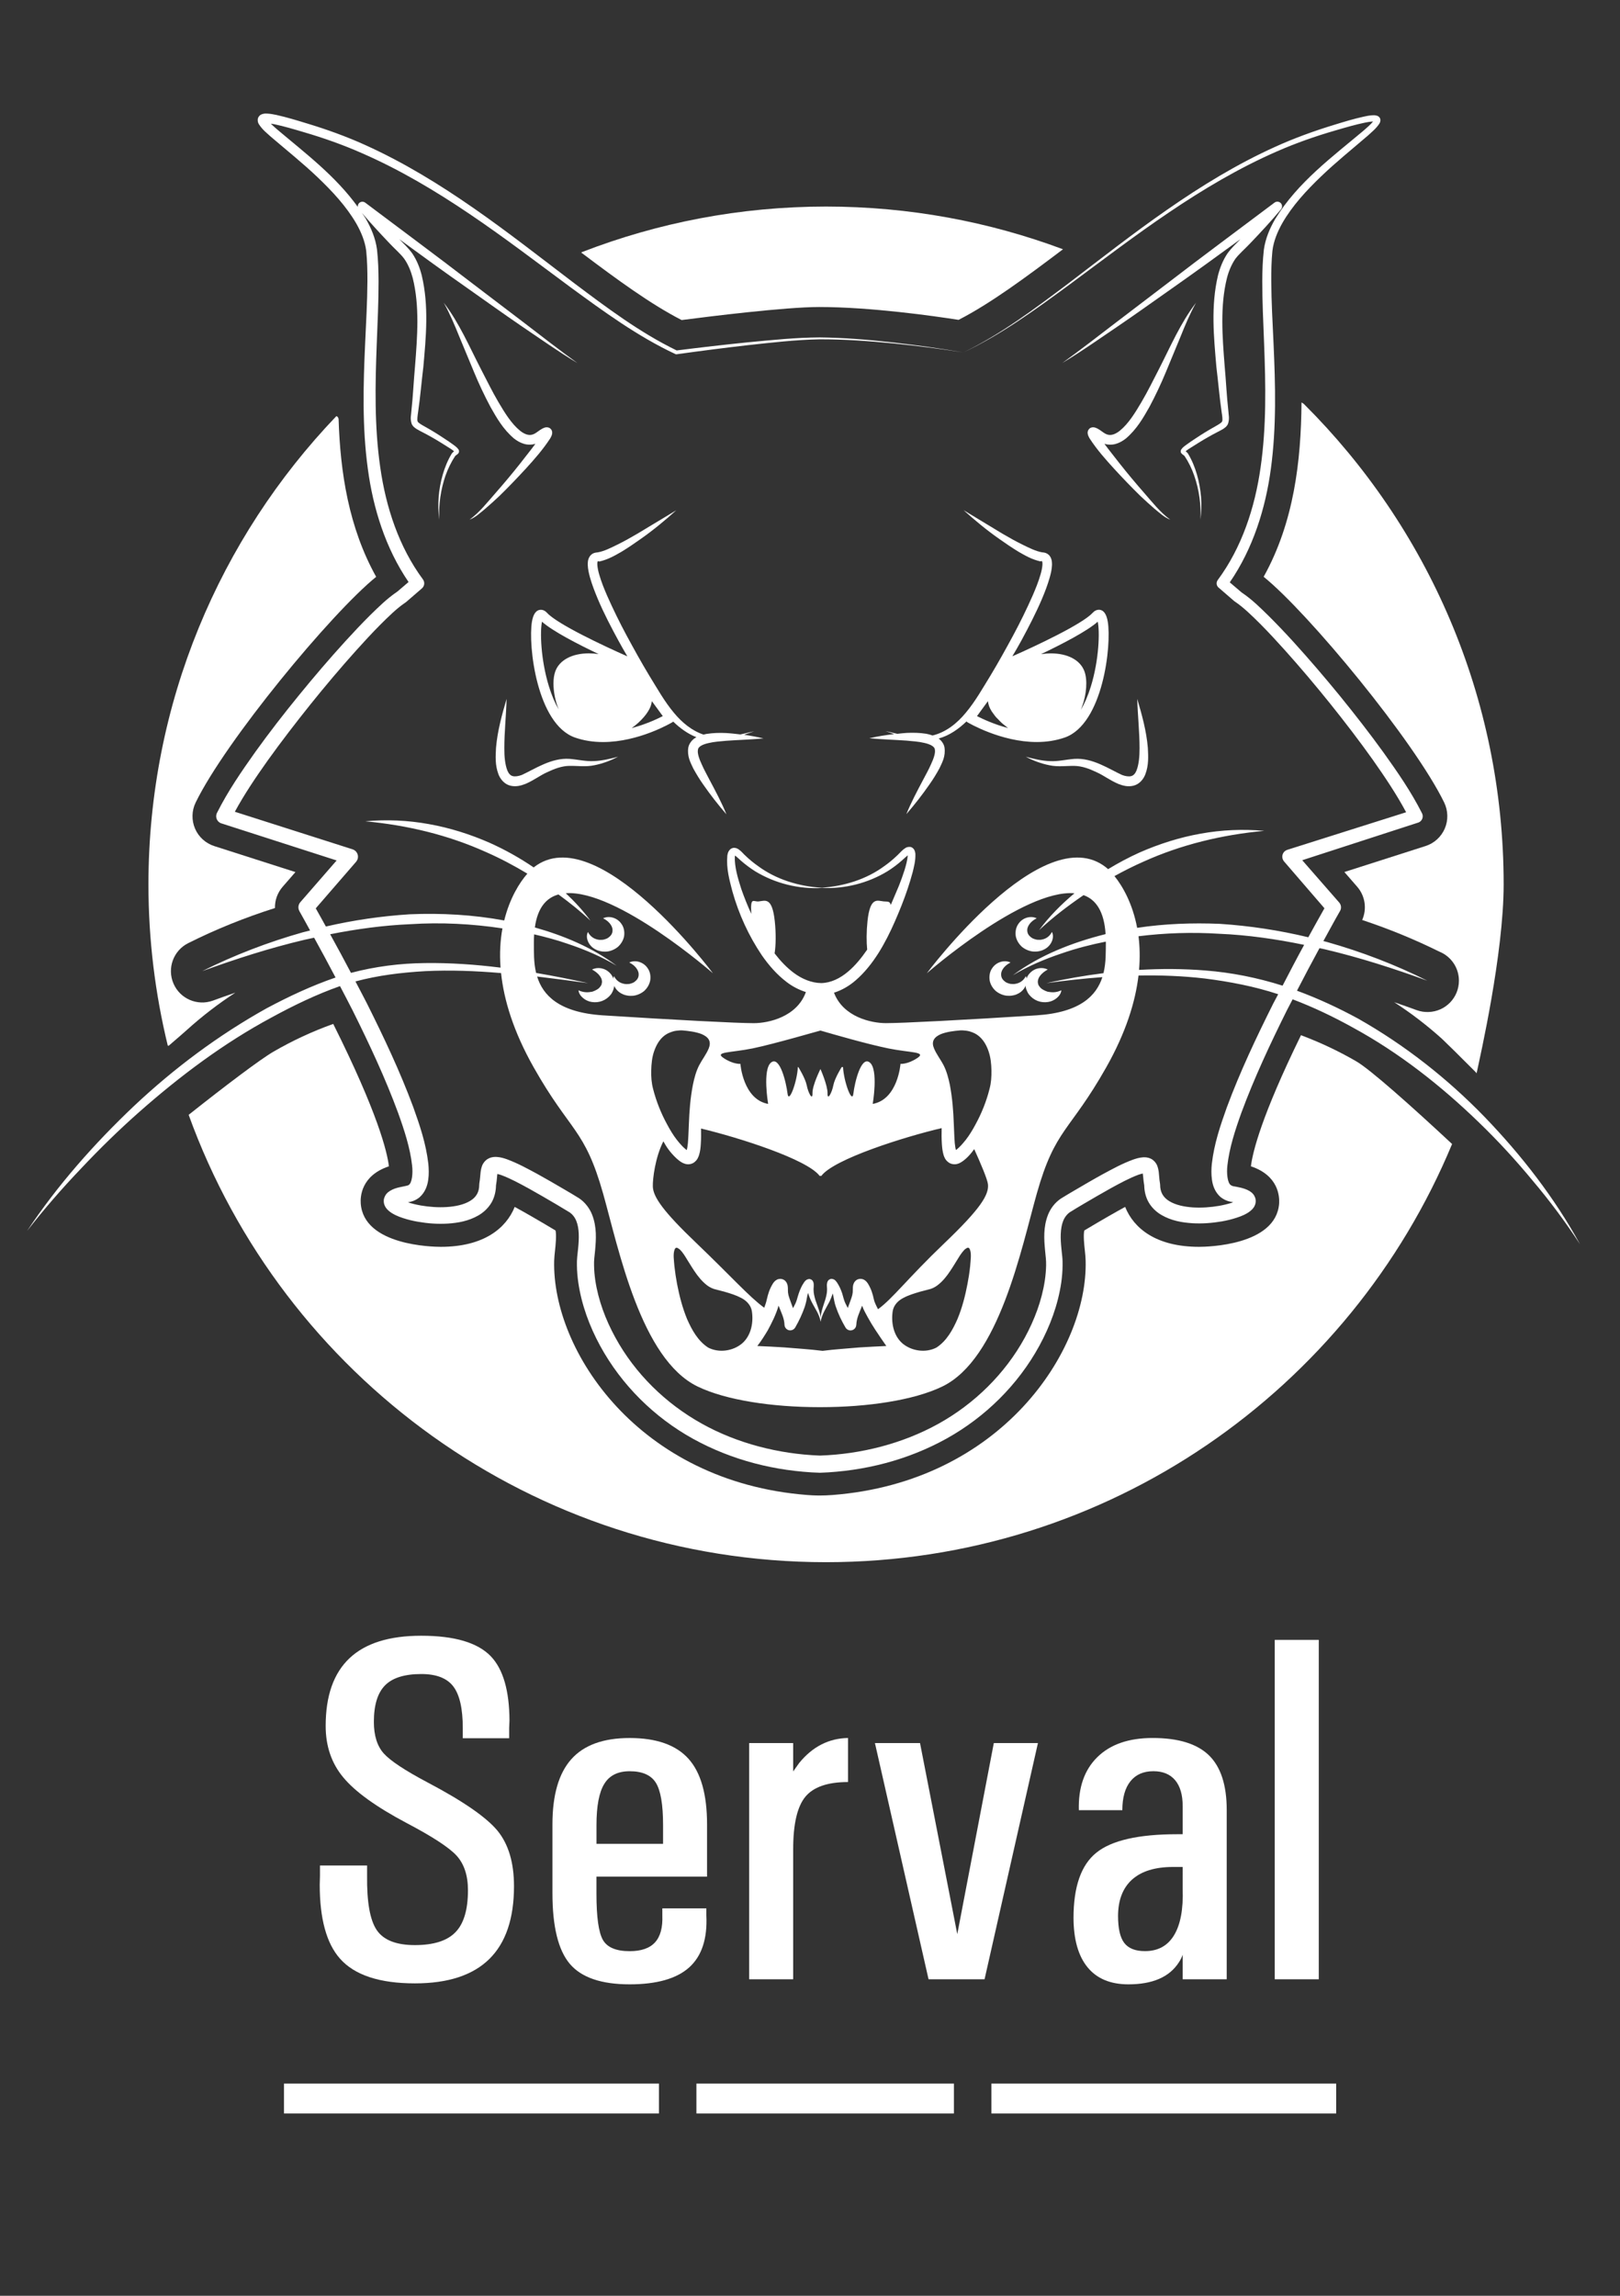 <?xml version="1.0" encoding="utf-8"?>
<!-- Generator: Adobe Illustrator 15.1.0, SVG Export Plug-In . SVG Version: 6.00 Build 0)  -->
<!DOCTYPE svg PUBLIC "-//W3C//DTD SVG 1.1//EN" "http://www.w3.org/Graphics/SVG/1.1/DTD/svg11.dtd">
<svg version="1.1" id="Calque_1" xmlns="http://www.w3.org/2000/svg" xmlns:xlink="http://www.w3.org/1999/xlink" x="0px" y="0px"
	 width="60px" height="85px" viewBox="0 0 60 85" enable-background="new 0 0 60 85" xml:space="preserve">
<rect x="0" y="0" width="60" height="85" fill="#333333" stroke="none"/>
<path fill="#FFFFFF" d="M10.518,78.25h13.888v-1.106H10.518V78.25z"/>
<rect x="25.793" y="77.144" fill="#FFFFFF" width="9.538" height="1.106"/>
<rect x="36.718" y="77.144" fill="#FFFFFF" width="12.77" height="1.106"/>
<g>
	<path fill="#FFFFFF" d="M53.782,42.348"/>
	<path fill="#FFFFFF" d="M46.802,21.355c1.666,1.346,5.576,6.079,6.686,8.357c0.146,0.302,0.156,0.654,0.023,0.964
		c-0.133,0.309-0.393,0.546-0.713,0.648l-3.006,0.962l0.475,0.546c0.297,0.342,0.365,0.823,0.184,1.23
		c0.99,0.329,1.945,0.72,2.854,1.17c0.428,0.171,0.729,0.589,0.729,1.077c0,0.631-0.502,1.144-1.129,1.16
		c-0.146,0.005-0.293-0.017-0.436-0.069c-0.287-0.104-0.562-0.203-0.832-0.294c0.627,0.406,1.223,0.863,1.773,1.359
		c0.15,0.14,0.633,0.617,1.252,1.237c0.012,0.011,0.021,0.069,0.035-0.001c0.113-0.54,0.994-4.382,0.994-6.958
		c0-6.951-2.83-13.238-7.395-17.782c-0.014-0.015-0.092-0.067-0.092-0.055C48.188,17.055,47.927,19.334,46.802,21.355z"/>
	<path fill="#FFFFFF" d="M25.246,11.85c0.999-0.13,3.835-0.483,5.093-0.483c1.914,0,4.26,0.334,5.164,0.476
		c1.189-0.611,2.494-1.578,3.867-2.614c-2.732-1.02-5.689-1.581-8.777-1.581c-3.185,0-6.229,0.599-9.032,1.683
		c-0.054,0.02-0.013,0.037,0.002,0.047C22.868,10.361,24.109,11.268,25.246,11.85z"/>
	<path fill="#FFFFFF" d="M48.185,38.328c-1.469,2.999-1.791,4.331-1.855,4.854c1.031,0.344,1.062,1.125,1.045,1.381
		c-0.119,1.555-2.674,1.6-2.965,1.6c-1.594,0-2.422-0.688-2.738-1.478c-0.352,0.192-0.84,0.47-1.512,0.872
		c-0.043,0.164-0.002,0.551,0.018,0.724c0.016,0.154,0.029,0.29,0.031,0.396c0.086,3.323-3.123,8.187-9.371,8.674
		c-0.178,0.014-0.336,0.019-0.475,0.019c-0.213,0-0.373-0.012-0.467-0.019c-6.247-0.487-9.456-5.351-9.371-8.674
		c0.003-0.107,0.016-0.241,0.033-0.396c0.019-0.173,0.059-0.56,0.016-0.724c-0.672-0.402-1.159-0.68-1.511-0.872
		c-0.318,0.789-1.145,1.478-2.738,1.478c-0.291,0-2.847-0.045-2.964-1.6c-0.02-0.256,0.014-1.037,1.043-1.381
		c-0.066-0.547-0.416-1.978-2.062-5.272c-0.774,0.277-1.517,0.622-2.215,1.028c-0.484,0.28-1.787,1.264-3.14,2.338
		c3.492,9.658,12.742,16.563,23.606,16.563c10.455,0,19.414-6.394,23.188-15.483c-1.504-1.401-3.031-2.762-3.551-3.062
		C49.583,38.918,48.897,38.595,48.185,38.328z"/>
	<path fill="#FFFFFF" d="M6.932,38.124c0.566-0.511,1.163-0.967,1.784-1.371c-0.268,0.091-0.544,0.189-0.83,0.294
		c-0.577,0.209-1.219-0.067-1.461-0.632c-0.243-0.564-0.004-1.221,0.546-1.496c1.018-0.51,2.096-0.946,3.213-1.3
		c-0.007-0.282,0.09-0.562,0.283-0.785l0.475-0.546l-3.006-0.962c-0.32-0.103-0.581-0.339-0.713-0.648
		c-0.132-0.31-0.124-0.662,0.023-0.964c1.109-2.279,5.021-7.012,6.686-8.357c-1.019-1.829-1.329-3.87-1.391-5.833
		c-0.002-0.065-0.067-0.135-0.091-0.109c-4.307,4.503-6.952,10.607-6.952,17.332c0,2.053,0.25,4.048,0.714,5.958
		c0.005,0.018,0.031,0.017,0.041,0.009C6.584,38.429,6.842,38.207,6.932,38.124z"/>
</g>
<path fill="#FFFFFF" d="M44.298,11.208c-0.229,0.41-0.408,0.84-0.582,1.275l-0.537,1.297c-0.18,0.435-0.381,0.86-0.605,1.281
	c-0.234,0.414-0.475,0.834-0.875,1.175c-0.105,0.081-0.225,0.156-0.369,0.198c-0.143,0.043-0.312,0.04-0.457-0.013
	c-0.146-0.051-0.26-0.154-0.336-0.204l-0.061-0.038l-0.02-0.009c0-0.004-0.01,0.004,0.047,0c0.021-0.004,0.033-0.008,0.057-0.021
	c0.027-0.014,0.051-0.046,0.059-0.067c0.018-0.032,0.014-0.071,0.014-0.068c-0.002-0.023,0-0.01,0-0.007
	c0.006,0.013,0.016,0.036,0.029,0.057c0.217,0.371,0.531,0.739,0.812,1.104c0.289,0.365,0.588,0.723,0.896,1.074
	c0.307,0.349,0.596,0.726,0.973,0.999c-0.223-0.086-0.398-0.254-0.58-0.402c-0.178-0.153-0.352-0.312-0.523-0.473
	c-0.336-0.328-0.662-0.668-0.98-1.014c-0.32-0.352-0.625-0.693-0.902-1.117c-0.018-0.03-0.033-0.058-0.051-0.101
	c-0.008-0.024-0.018-0.038-0.023-0.091c-0.004-0.013-0.002-0.065,0.018-0.111c0.014-0.027,0.043-0.064,0.074-0.083
	c0.029-0.018,0.049-0.021,0.076-0.027c0.086-0.007,0.105,0.011,0.133,0.018c0.025,0.01,0.041,0.018,0.061,0.027
	c0.033,0.018,0.061,0.037,0.09,0.054c0.117,0.081,0.182,0.136,0.26,0.162c0.15,0.057,0.316-0.006,0.477-0.134
	c0.322-0.261,0.57-0.666,0.801-1.058c0.234-0.396,0.438-0.815,0.652-1.229C43.349,12.835,43.722,11.958,44.298,11.208z"/>
<path fill="#FFFFFF" d="M37.427,35.637c-0.209,0.103-0.322,0.257-0.344,0.386c-0.018,0.129,0.025,0.228,0.115,0.3
	c0.043,0.042,0.1,0.07,0.164,0.088c0.016,0.004,0.031,0.011,0.047,0.014l0.014,0.001l0.004,0.001
	c-0.02,0.001-0.004,0.001-0.006,0.001l0.01,0l0.039,0.003c0.027,0,0.062,0.005,0.1,0.001c0.145-0.018,0.314-0.081,0.424-0.291
	c0.111,0.221-0.043,0.536-0.295,0.651c-0.061,0.034-0.129,0.055-0.209,0.067l-0.037,0.006l-0.012,0.001l-0.021,0.001l-0.025,0.002
	c-0.037,0.001-0.072,0-0.109-0.003c-0.143-0.017-0.285-0.077-0.402-0.172c-0.113-0.1-0.203-0.24-0.23-0.396
	c-0.023-0.156,0.002-0.319,0.088-0.443C36.903,35.603,37.218,35.532,37.427,35.637z"/>
<path fill="#FFFFFF" d="M38.396,34c-0.211,0.103-0.32,0.257-0.346,0.386c-0.018,0.129,0.025,0.227,0.117,0.3
	c0.041,0.041,0.1,0.069,0.162,0.087c0.018,0.004,0.031,0.01,0.049,0.014l0.014,0.002l0.002,0.001c-0.004,0,0.012,0-0.008,0h0.004
	l0.008,0.001l0.041,0.003c0.027,0,0.061,0.005,0.1,0.001c0.145-0.018,0.312-0.08,0.422-0.29c0.113,0.22-0.043,0.536-0.295,0.65
	c-0.061,0.033-0.131,0.056-0.207,0.067l-0.039,0.006l-0.01,0.001l-0.023,0.001l-0.025,0.001c-0.037,0.003-0.072,0-0.107-0.002
	c-0.145-0.017-0.285-0.077-0.404-0.172c-0.111-0.101-0.201-0.24-0.23-0.396c-0.023-0.157,0.004-0.32,0.09-0.444
	C37.872,33.965,38.187,33.895,38.396,34z"/>
<path fill="#FFFFFF" d="M38.804,35.898c-0.189,0.102-0.307,0.232-0.348,0.35c-0.018,0.056-0.023,0.122-0.014,0.142
	c0.012,0.068,0.01,0.049,0.02,0.078c0.01,0.02,0.021,0.041,0.039,0.059c0.051,0.083,0.178,0.151,0.297,0.19
	c0.16,0.03,0.307,0.04,0.512-0.051c-0.025,0.222-0.27,0.4-0.49,0.432c-0.266,0.042-0.531-0.051-0.711-0.279
	c-0.043-0.057-0.074-0.125-0.1-0.194c-0.021-0.062-0.035-0.177-0.029-0.206c0.014-0.172,0.07-0.296,0.17-0.396
	C38.335,35.829,38.612,35.795,38.804,35.898z"/>
<path fill="#FFFFFF" d="M16.435,11.208c0.576,0.75,0.948,1.627,1.375,2.454c0.216,0.414,0.418,0.833,0.652,1.229
	c0.231,0.392,0.479,0.797,0.801,1.058c0.161,0.128,0.328,0.191,0.477,0.134c0.078-0.025,0.143-0.081,0.261-0.162
	c0.027-0.017,0.056-0.036,0.089-0.054c0.02-0.009,0.034-0.017,0.06-0.027c0.027-0.007,0.046-0.025,0.132-0.018
	c0.027,0.006,0.046,0.009,0.077,0.027c0.031,0.02,0.062,0.056,0.074,0.083c0.021,0.046,0.021,0.099,0.018,0.112
	c-0.006,0.052-0.015,0.066-0.024,0.09c-0.017,0.042-0.034,0.07-0.05,0.1c-0.278,0.424-0.582,0.765-0.901,1.117
	c-0.319,0.346-0.645,0.686-0.981,1.014c-0.172,0.161-0.346,0.32-0.525,0.473c-0.181,0.148-0.356,0.316-0.579,0.402
	c0.376-0.273,0.665-0.65,0.973-0.999c0.308-0.351,0.607-0.708,0.897-1.074c0.279-0.365,0.595-0.733,0.812-1.104
	c0.012-0.021,0.023-0.043,0.027-0.057c0.002-0.003,0.004-0.017,0,0.007c0-0.002-0.003,0.037,0.015,0.068
	c0.008,0.021,0.033,0.053,0.06,0.067c0.025,0.013,0.035,0.017,0.056,0.021c0.057,0.004,0.047-0.004,0.047,0l-0.019,0.009
	l-0.061,0.038c-0.076,0.05-0.191,0.152-0.335,0.204c-0.145,0.053-0.313,0.057-0.457,0.013c-0.144-0.042-0.264-0.117-0.369-0.198
	c-0.402-0.341-0.642-0.761-0.875-1.175c-0.224-0.421-0.425-0.847-0.604-1.281l-0.539-1.297
	C16.843,12.048,16.664,11.618,16.435,11.208z"/>
<path fill="#FFFFFF" d="M23.306,35.637c0.209-0.105,0.524-0.034,0.688,0.22c0.086,0.125,0.112,0.287,0.088,0.443
	c-0.029,0.157-0.118,0.296-0.23,0.396c-0.118,0.095-0.26,0.155-0.404,0.172c-0.036,0.003-0.072,0.004-0.108,0.003l-0.026-0.002
	l-0.021-0.001l-0.011-0.001l-0.039-0.006c-0.078-0.012-0.148-0.034-0.208-0.067c-0.253-0.116-0.407-0.432-0.293-0.651
	c0.108,0.21,0.278,0.273,0.421,0.291c0.038,0.004,0.073-0.001,0.1-0.001l0.039-0.003l0.009,0c-0.002,0,0.015,0-0.004-0.001
	l0.003-0.001l0.012-0.001c0.018-0.003,0.034-0.01,0.049-0.014c0.063-0.018,0.121-0.046,0.163-0.088c0.09-0.072,0.135-0.17,0.117-0.3
	C23.626,35.894,23.516,35.739,23.306,35.637z"/>
<path fill="#FFFFFF" d="M22.337,34c0.209-0.105,0.525-0.034,0.688,0.219c0.086,0.124,0.113,0.287,0.09,0.444
	c-0.03,0.157-0.119,0.295-0.231,0.396c-0.118,0.095-0.26,0.155-0.403,0.172c-0.036,0.002-0.072,0.005-0.107,0.002l-0.026-0.001
	l-0.022-0.001l-0.01-0.001l-0.039-0.006c-0.078-0.012-0.147-0.033-0.208-0.067c-0.253-0.115-0.408-0.43-0.294-0.65
	c0.108,0.209,0.278,0.272,0.421,0.29c0.039,0.004,0.073-0.001,0.1-0.001l0.039-0.003l0.011-0.001h0.002c-0.02,0-0.005,0-0.008,0
	l0.003-0.001l0.012-0.002c0.018-0.003,0.034-0.009,0.049-0.014c0.064-0.018,0.121-0.047,0.163-0.088
	c0.09-0.072,0.134-0.169,0.116-0.299C22.659,34.256,22.546,34.103,22.337,34z"/>
<path fill="#FFFFFF" d="M21.929,35.898c0.192-0.103,0.469-0.069,0.657,0.125c0.098,0.099,0.154,0.223,0.166,0.396
	c0.008,0.029-0.007,0.144-0.029,0.206c-0.023,0.069-0.055,0.137-0.097,0.194c-0.181,0.229-0.448,0.321-0.711,0.279
	c-0.221-0.031-0.465-0.209-0.49-0.432c0.203,0.09,0.35,0.081,0.512,0.051c0.119-0.039,0.246-0.107,0.296-0.19
	c0.017-0.018,0.027-0.039,0.039-0.059c0.009-0.028,0.009-0.01,0.019-0.077c0.011-0.021,0.005-0.087-0.012-0.143
	C22.235,36.13,22.12,36,21.929,35.898z"/>
<path fill="#FFFFFF" d="M37.747,36.31"/>
<path fill="#FFFFFF" d="M41.546,30.279"/>
<g>
	<path fill="#FFFFFF" d="M42.513,27.69c-0.053-0.629-0.219-1.223-0.393-1.814c0.018,0.618,0.086,1.229,0.086,1.826
		c0,0.293-0.023,0.599-0.115,0.831c-0.049,0.116-0.115,0.183-0.199,0.203c-0.084,0.023-0.211,0.004-0.336-0.043
		c-0.486-0.223-1.09-0.642-1.766-0.596c-0.33,0.027-0.607,0.1-0.906,0.083c-0.297-0.009-0.596-0.085-0.891-0.161
		c0.271,0.142,0.562,0.253,0.873,0.314c0.312,0.069,0.646,0.018,0.928,0.024c0.283,0.005,0.551,0.106,0.814,0.231
		c0.273,0.121,0.494,0.302,0.818,0.439c0.16,0.06,0.346,0.116,0.561,0.061c0.223-0.056,0.371-0.253,0.432-0.418
		C42.55,28.327,42.528,28.003,42.513,27.69z"/>
	<path fill="#FFFFFF" d="M21.094,28.096c-0.676-0.045-1.279,0.373-1.767,0.596c-0.125,0.047-0.251,0.066-0.336,0.043
		c-0.082-0.02-0.148-0.086-0.198-0.203c-0.092-0.232-0.116-0.538-0.114-0.831c-0.001-0.597,0.067-1.208,0.084-1.826
		c-0.173,0.591-0.339,1.185-0.392,1.814c-0.016,0.313-0.039,0.637,0.091,0.98c0.061,0.165,0.211,0.362,0.432,0.418
		c0.215,0.055,0.403-0.001,0.561-0.061c0.325-0.137,0.546-0.319,0.818-0.439c0.266-0.125,0.533-0.227,0.816-0.231
		c0.28-0.006,0.615,0.045,0.927-0.024c0.311-0.061,0.602-0.173,0.876-0.314c-0.298,0.076-0.596,0.151-0.894,0.161
		C21.7,28.196,21.423,28.124,21.094,28.096z"/>
	<path fill="#FFFFFF" d="M35.815,26.732c0.051,0.03,1.252,0.741,2.584,0.741l0,0c0.369,0,0.717-0.056,1.035-0.166
		c1.416-0.494,1.742-3.415,1.594-4.293c-0.049-0.29-0.16-0.438-0.332-0.438c-0.082,0-0.16,0.038-0.229,0.115
		c-0.383,0.416-2.1,1.224-2.973,1.608c0.115-0.194,0.229-0.388,0.336-0.585c0.268-0.498,0.531-1.001,0.756-1.527
		c0.111-0.263,0.215-0.53,0.295-0.814c0.039-0.143,0.076-0.288,0.082-0.458c-0.002-0.085,0.004-0.179-0.062-0.298
		c-0.035-0.06-0.094-0.116-0.174-0.144c-0.016-0.006-0.051-0.015-0.053-0.014l-0.041-0.006l-0.039-0.004
		c-0.225-0.037-0.486-0.167-0.729-0.287c-0.248-0.122-0.492-0.258-0.734-0.4l-1.443-0.873c0.42,0.378,0.855,0.739,1.32,1.064
		c0.232,0.164,0.467,0.324,0.711,0.473c0.252,0.144,0.494,0.288,0.82,0.361c0.113-0.09,0.074,0.242-0.002,0.486
		c-0.074,0.257-0.178,0.515-0.287,0.768c-0.223,0.507-0.469,1.008-0.734,1.5c-0.266,0.492-0.537,0.981-0.826,1.461
		c-0.293,0.475-0.568,0.968-0.92,1.386c-0.324,0.395-0.738,0.725-1.232,0.843c-0.08-0.028-0.16-0.051-0.236-0.064
		c-0.246-0.037-0.484-0.043-0.721-0.031c-0.117,0.005-0.232,0.022-0.348,0.033c-0.145-0.032-0.291-0.066-0.434-0.1
		c0.105,0.037,0.211,0.075,0.318,0.111c-0.309,0.035-0.617,0.082-0.92,0.154c0.465,0.043,0.928,0.055,1.379,0.087
		c0.227,0.021,0.451,0.036,0.656,0.085c0.209,0.045,0.383,0.131,0.391,0.241c0.031,0.129-0.049,0.352-0.139,0.544
		c-0.088,0.203-0.201,0.4-0.307,0.604c-0.215,0.405-0.432,0.815-0.609,1.248c0.307-0.353,0.59-0.716,0.855-1.098
		c0.135-0.191,0.258-0.389,0.373-0.602c0.1-0.217,0.232-0.44,0.184-0.775c-0.025-0.134-0.117-0.25-0.215-0.325
		c0.393-0.108,0.74-0.352,1.031-0.633C35.806,26.721,35.81,26.728,35.815,26.732z M36.185,26.514
		c0.145-0.195,0.279-0.38,0.404-0.554c0.008,0.064,0.023,0.127,0.045,0.189c0.023,0.062,0.057,0.128,0.1,0.196
		c0.016,0.022,0.035,0.046,0.051,0.069c0.033,0.046,0.064,0.092,0.104,0.138c0.027,0.03,0.061,0.06,0.088,0.089
		c0.039,0.04,0.074,0.08,0.117,0.119c0.039,0.036,0.084,0.069,0.127,0.104c0.039,0.03,0.074,0.063,0.115,0.092
		C36.829,26.822,36.411,26.628,36.185,26.514z M40.657,23.018c0.078,0.353,0.053,1.402-0.256,2.401
		c-0.104,0.336-0.229,0.625-0.369,0.861c0.014-0.035,0.027-0.07,0.041-0.105c0.174-0.479,0.209-0.997,0.092-1.317
		c-0.152-0.418-0.617-0.667-1.246-0.667c-0.104,0-0.213,0.009-0.32,0.024c-0.014,0.001-0.025,0.001-0.039,0.003
		C39.325,23.853,40.259,23.372,40.657,23.018z"/>
	<path fill="#FFFFFF" d="M26.242,27.512c0.205-0.05,0.432-0.065,0.656-0.085c0.452-0.033,0.914-0.044,1.379-0.087
		c-0.237-0.057-0.477-0.101-0.717-0.135c0.125-0.042,0.25-0.086,0.373-0.13c-0.17,0.039-0.342,0.081-0.513,0.117
		c-0.175-0.021-0.35-0.042-0.527-0.051c-0.235-0.012-0.472-0.006-0.719,0.031c-0.038,0.006-0.077,0.017-0.115,0.027
		c-0.434-0.143-0.8-0.448-1.097-0.806c-0.351-0.417-0.625-0.911-0.919-1.386c-0.289-0.479-0.56-0.969-0.826-1.461
		c-0.265-0.492-0.511-0.994-0.735-1.5c-0.109-0.253-0.213-0.511-0.287-0.768c-0.075-0.244-0.115-0.578-0.003-0.486
		c0.328-0.075,0.57-0.217,0.822-0.361c0.246-0.149,0.48-0.309,0.711-0.473c0.464-0.325,0.901-0.686,1.32-1.064L23.6,19.764
		c-0.241,0.142-0.485,0.278-0.733,0.4c-0.242,0.12-0.503,0.25-0.73,0.287l-0.038,0.004l-0.041,0.006
		c-0.001-0.001-0.037,0.008-0.055,0.014c-0.079,0.027-0.137,0.083-0.172,0.144c-0.066,0.119-0.061,0.213-0.062,0.298
		c0.007,0.169,0.043,0.315,0.081,0.458c0.081,0.285,0.186,0.551,0.296,0.814c0.223,0.526,0.487,1.029,0.757,1.527
		c0.106,0.198,0.22,0.392,0.333,0.585c-0.873-0.385-2.591-1.192-2.973-1.609c-0.07-0.077-0.146-0.115-0.229-0.115
		c-0.17,0-0.283,0.147-0.332,0.438c-0.148,0.878,0.18,3.799,1.596,4.293c0.316,0.11,0.665,0.166,1.034,0.166
		c1.333,0,2.533-0.71,2.583-0.741c0.007-0.004,0.011-0.011,0.018-0.017c0.248,0.24,0.537,0.453,0.861,0.579c0,0-0.002,0-0.002,0.001
		c-0.128,0.064-0.266,0.208-0.299,0.379c-0.049,0.335,0.083,0.559,0.183,0.775c0.116,0.212,0.238,0.411,0.373,0.602
		c0.266,0.381,0.548,0.745,0.856,1.098c-0.177-0.433-0.395-0.843-0.611-1.248c-0.104-0.204-0.217-0.401-0.305-0.604
		c-0.09-0.192-0.17-0.415-0.138-0.544C25.858,27.643,26.032,27.557,26.242,27.512z M20.332,25.417
		c-0.309-0.998-0.335-2.047-0.258-2.399c0.39,0.35,1.328,0.833,2.098,1.199c-0.121-0.018-0.241-0.027-0.359-0.027
		c-0.627,0-1.094,0.249-1.246,0.666c-0.045,0.124-0.068,0.274-0.068,0.45c0,0.308,0.066,0.647,0.194,0.962
		C20.556,26.034,20.434,25.749,20.332,25.417z M23.396,26.957c0.35-0.25,0.611-0.561,0.702-0.808
		c0.022-0.061,0.038-0.125,0.045-0.189c0.125,0.174,0.261,0.359,0.405,0.554C24.322,26.629,23.902,26.823,23.396,26.957z"/>
</g>
<g>
	<path fill="#FFFFFF" d="M43.421,10.668c0.848-0.595,1.686-1.203,2.523-1.814c-0.158,0.161-0.322,0.311-0.48,0.526
		c-0.172,0.255-0.281,0.537-0.354,0.819c-0.268,1.138-0.154,2.273-0.059,3.383c0.068,0.555,0.113,1.105,0.193,1.664
		c0.02,0.13,0.047,0.291,0.021,0.352c-0.012,0.053-0.154,0.13-0.268,0.196c-0.246,0.135-0.488,0.286-0.719,0.44
		c-0.117,0.078-0.234,0.153-0.348,0.239c-0.059,0.047-0.113,0.076-0.178,0.165c-0.018,0.018-0.035,0.094-0.004,0.137
		c0.027,0.035,0.045,0.044,0.059,0.056c0.029,0.021,0.051,0.037,0.066,0.054c0.141,0.209,0.27,0.469,0.357,0.724
		c0.18,0.519,0.26,1.078,0.23,1.632c0.076-0.552,0.029-1.123-0.127-1.666c-0.08-0.274-0.18-0.528-0.338-0.789
		c-0.025-0.033-0.057-0.057-0.082-0.077c0.029-0.025,0.074-0.061,0.119-0.089l0.35-0.22c0.236-0.147,0.473-0.283,0.719-0.409
		c0.062-0.033,0.125-0.064,0.191-0.103c0.061-0.04,0.146-0.092,0.191-0.198c0.066-0.208,0.016-0.333,0.012-0.476
		c-0.062-0.545-0.086-1.108-0.137-1.661c-0.086-1.097-0.174-2.226,0.086-3.264c0.066-0.256,0.17-0.5,0.309-0.704
		C45.894,9.397,46.124,9.202,46.312,9c0.387-0.405,0.766-0.812,1.131-1.249c0.051-0.061,0.055-0.15,0.006-0.216
		c-0.059-0.076-0.168-0.091-0.244-0.034c-1.312,0.987-2.633,1.962-3.934,2.963l-1.959,1.492c-0.652,0.499-1.301,1.004-1.967,1.483
		c0.707-0.422,1.375-0.899,2.057-1.358C42.081,11.62,42.747,11.14,43.421,10.668z"/>
	<path fill="#FFFFFF" d="M54.978,41.346c-1.377-1.42-2.953-2.657-4.682-3.635c-0.729-0.395-1.479-0.744-2.26-1.031
		c0.273-0.528,0.549-1.053,0.834-1.575c0.064,0.015,0.131,0.027,0.197,0.042c1.283,0.302,2.547,0.708,3.797,1.163
		c-1.189-0.595-2.441-1.074-3.729-1.437c-0.039-0.011-0.082-0.02-0.121-0.03c0.205-0.372,0.404-0.744,0.615-1.111l0.002-0.002
		c0.057-0.099,0.047-0.227-0.033-0.317l-1.367-1.564l4.289-1.391l0.006-0.001c0.012-0.003,0.021-0.009,0.033-0.014
		c0.121-0.062,0.17-0.21,0.109-0.331c-0.41-0.811-0.914-1.534-1.428-2.253c-0.516-0.714-1.057-1.408-1.611-2.09
		c-0.557-0.681-1.129-1.349-1.721-2.001c-0.297-0.325-0.6-0.646-0.914-0.958c-0.314-0.306-0.613-0.609-1.008-0.875l-0.439-0.374
		c0.861-1.251,1.324-2.732,1.523-4.208c0.209-1.547,0.168-3.104,0.098-4.64c-0.035-0.769-0.08-1.536-0.084-2.298
		c-0.002-0.38,0.006-0.763,0.043-1.131c0.043-0.354,0.184-0.699,0.365-1.021c0.371-0.646,0.893-1.21,1.441-1.735
		c0.551-0.529,1.146-1.006,1.734-1.512c0.145-0.136,0.291-0.243,0.426-0.446c0.014-0.032,0.037-0.063,0.033-0.134
		c-0.002-0.082-0.084-0.144-0.121-0.15c-0.084-0.026-0.135-0.019-0.189-0.017c-0.107,0.007-0.205,0.027-0.301,0.048
		c-0.385,0.084-0.754,0.198-1.121,0.311c-0.736,0.225-1.469,0.491-2.172,0.811c-1.408,0.636-2.729,1.446-3.992,2.324
		c-1.266,0.878-2.477,1.83-3.699,2.76c-1.229,0.922-2.463,1.854-3.85,2.525c1.396-0.654,2.646-1.571,3.885-2.478
		c1.236-0.914,2.459-1.849,3.732-2.707c1.271-0.859,2.596-1.646,4-2.259c0.701-0.307,1.42-0.56,2.158-0.773
		c0.367-0.108,0.736-0.216,1.104-0.292c0.092-0.018,0.184-0.035,0.27-0.04c0.008-0.001,0.016,0,0.023,0
		c-0.086,0.108-0.223,0.227-0.346,0.333c-1.164,0.979-2.443,1.916-3.279,3.279c-0.199,0.343-0.361,0.721-0.418,1.133
		c-0.045,0.396-0.057,0.783-0.059,1.171c0,0.776,0.039,1.545,0.068,2.312c0.059,1.532,0.088,3.067-0.129,4.571
		c-0.211,1.498-0.695,2.97-1.588,4.177c-0.064,0.086-0.053,0.208,0.029,0.279l0.002,0.001l0.582,0.503l0.018,0.013l0.01,0.006
		c0.322,0.217,0.643,0.535,0.945,0.835c0.305,0.308,0.6,0.627,0.891,0.951c0.582,0.648,1.145,1.315,1.691,1.994
		c0.545,0.68,1.076,1.372,1.58,2.081c0.441,0.628,0.875,1.271,1.229,1.935l-4.4,1.391c-0.033,0.01-0.068,0.029-0.096,0.053
		c-0.111,0.098-0.121,0.266-0.025,0.377l1.496,1.734c-0.203,0.356-0.4,0.715-0.598,1.074c-1.074-0.258-2.172-0.425-3.277-0.497
		c-1.02-0.042-2.051-0.005-3.062,0.148c-0.168-0.889-0.529-1.532-0.84-1.916c0.35-0.193,0.707-0.373,1.072-0.534
		c1.402-0.633,2.914-0.997,4.475-1.141c-0.781-0.071-1.578-0.037-2.357,0.104c-0.779,0.138-1.541,0.381-2.268,0.701
		c-0.398,0.18-0.785,0.386-1.158,0.613c-0.029-0.026-0.059-0.05-0.082-0.07c-2.336-1.832-6.633,3.926-6.633,3.926
		s3.566-3.121,5.469-2.963c-0.486,0.407-0.936,0.859-1.311,1.367c0.516-0.483,1.076-0.906,1.648-1.298
		c0.457,0.163,0.764,0.602,0.816,1.443c-1.225,0.308-2.426,0.77-3.434,1.523c0.572-0.34,1.182-0.601,1.809-0.809
		c0.533-0.186,1.08-0.325,1.633-0.436c0,0.021,0.002,0.039,0.002,0.061c-0.006,0.298,0.012,0.703-0.088,1.107
		c-0.709,0.091-1.414,0.211-2.111,0.37c0.688-0.096,1.379-0.172,2.07-0.223c-0.217,0.673-0.807,1.31-2.436,1.414
		c-2.725,0.173-4.955,0.289-5.58,0.289c-0.557,0-1.584-0.232-1.924-1.127c0.299-0.094,0.57-0.257,0.793-0.449
		c0.348-0.299,0.623-0.654,0.859-1.026c0.232-0.371,0.43-0.767,0.602-1.161c0.172-0.393,0.334-0.793,0.471-1.203
		c0.068-0.204,0.133-0.412,0.189-0.623c0.051-0.217,0.109-0.418,0.1-0.682c-0.004-0.036-0.01-0.074-0.029-0.121
		c-0.016-0.045-0.076-0.121-0.162-0.133c-0.152-0.006-0.191,0.056-0.248,0.09c-0.104,0.086-0.16,0.159-0.238,0.23
		c-0.15,0.144-0.309,0.276-0.479,0.395c-0.662,0.486-1.482,0.741-2.32,0.797c-0.846-0.051-1.677-0.307-2.345-0.798
		c-0.17-0.119-0.332-0.252-0.48-0.395c-0.08-0.07-0.129-0.149-0.255-0.235c-0.033-0.019-0.068-0.041-0.13-0.047
		c-0.055-0.013-0.14,0.016-0.18,0.061c-0.082,0.089-0.085,0.161-0.099,0.225c-0.042,0.489,0.079,0.899,0.188,1.325
		c0.236,0.839,0.601,1.64,1.095,2.372c0.253,0.361,0.548,0.705,0.913,0.982c0.209,0.161,0.453,0.289,0.714,0.373
		c-0.33,0.913-1.371,1.151-1.931,1.151c-0.625,0-2.856-0.116-5.581-0.289c-1.647-0.105-2.231-0.755-2.442-1.437
		c0.63,0.074,1.26,0.159,1.889,0.246c-0.638-0.142-1.281-0.27-1.927-0.38c-0.096-0.402-0.079-0.802-0.083-1.097
		c-0.002-0.118,0.004-0.225,0.01-0.331c0.42,0.098,0.837,0.208,1.245,0.351c0.626,0.208,1.237,0.468,1.808,0.809
		c-0.896-0.671-1.945-1.11-3.026-1.415c0.099-0.727,0.421-1.097,0.874-1.222c0.41,0.3,0.81,0.617,1.184,0.969
		c-0.271-0.367-0.581-0.702-0.913-1.015c1.906-0.138,5.451,2.965,5.451,2.965s-4.295-5.758-6.632-3.926
		c-0.003,0.001-0.005,0.005-0.008,0.006c-0.508-0.347-1.048-0.649-1.611-0.903c-0.727-0.321-1.488-0.562-2.269-0.701
		c-0.779-0.142-1.576-0.175-2.357-0.104c1.561,0.144,3.071,0.508,4.476,1.141c0.525,0.231,1.034,0.5,1.527,0.797
		c-0.293,0.333-0.655,0.915-0.857,1.734c-1.153-0.214-2.331-0.278-3.502-0.229c-1.045,0.066-2.084,0.218-3.103,0.453
		c-0.125-0.224-0.247-0.45-0.375-0.673l1.493-1.723c0.024-0.029,0.045-0.064,0.058-0.102c0.047-0.151-0.037-0.312-0.186-0.36
		l-4.362-1.391c0.352-0.649,0.778-1.279,1.215-1.895c0.506-0.706,1.038-1.396,1.582-2.076c0.546-0.679,1.108-1.346,1.689-1.993
		c0.29-0.323,0.585-0.642,0.889-0.949c0.301-0.3,0.622-0.619,0.938-0.83l0.012-0.008l0.02-0.015l0.582-0.503l0.002-0.002
		c0.098-0.084,0.114-0.229,0.037-0.333c-0.888-1.2-1.371-2.665-1.582-4.158c-0.216-1.5-0.188-3.032-0.128-4.564
		c0.029-0.767,0.068-1.537,0.067-2.314c-0.002-0.389-0.013-0.778-0.057-1.174c-0.057-0.426-0.221-0.804-0.421-1.152
		c-0.044-0.073-0.094-0.14-0.141-0.209c0.331,0.389,0.672,0.757,1.02,1.123c0.188,0.202,0.418,0.397,0.554,0.584
		c0.142,0.205,0.242,0.448,0.31,0.704c0.26,1.039,0.172,2.167,0.086,3.264c-0.051,0.553-0.075,1.116-0.135,1.661
		c-0.005,0.143-0.056,0.268,0.01,0.476c0.045,0.106,0.131,0.158,0.193,0.198c0.064,0.039,0.126,0.07,0.189,0.103
		c0.248,0.126,0.484,0.261,0.72,0.408l0.35,0.22c0.044,0.028,0.09,0.063,0.118,0.089c-0.025,0.021-0.055,0.044-0.081,0.077
		c-0.158,0.261-0.258,0.514-0.339,0.789c-0.156,0.542-0.202,1.114-0.126,1.666c-0.029-0.555,0.051-1.114,0.229-1.632
		c0.09-0.255,0.218-0.515,0.357-0.724c0.016-0.018,0.037-0.033,0.066-0.054c0.015-0.012,0.034-0.021,0.059-0.056
		c0.033-0.043,0.016-0.12-0.002-0.137c-0.065-0.088-0.119-0.117-0.178-0.165c-0.114-0.086-0.231-0.161-0.348-0.239
		c-0.231-0.154-0.474-0.305-0.718-0.44c-0.116-0.065-0.258-0.143-0.269-0.196c-0.024-0.061,0.001-0.221,0.02-0.352
		c0.081-0.559,0.125-1.109,0.193-1.664c0.098-1.109,0.21-2.245-0.059-3.383c-0.071-0.282-0.18-0.564-0.353-0.82
		c-0.158-0.214-0.321-0.364-0.479-0.524c0.836,0.611,1.674,1.219,2.523,1.813c0.671,0.472,1.338,0.952,2.017,1.415
		c0.681,0.458,1.351,0.936,2.057,1.358c-0.667-0.479-1.313-0.985-1.965-1.484l-1.96-1.491c-1.301-1.001-2.622-1.976-3.933-2.963
		c-0.064-0.047-0.154-0.048-0.217,0.005c-0.046,0.039-0.064,0.096-0.059,0.152c-0.827-1.15-1.957-1.998-2.992-2.873
		c-0.075-0.065-0.158-0.138-0.229-0.208c0.042,0.007,0.082,0.011,0.126,0.019c0.362,0.076,0.732,0.186,1.098,0.295
		c0.735,0.215,1.45,0.468,2.148,0.776c1.398,0.609,2.718,1.394,3.988,2.252c1.271,0.857,2.492,1.791,3.729,2.706
		c1.24,0.906,2.492,1.825,3.898,2.483c0.012,0.006,0.026,0.009,0.039,0.006c0.882-0.123,1.766-0.237,2.65-0.338
		c0.884-0.096,1.771-0.2,2.657-0.216c0.891-0.002,1.779,0.061,2.666,0.146c0.887,0.088,1.77,0.201,2.65,0.339
		c-0.879-0.151-1.76-0.274-2.646-0.373c-0.887-0.098-1.775-0.172-2.67-0.182c-0.894,0.004-1.781,0.097-2.667,0.181
		c-0.88,0.089-1.758,0.191-2.635,0.301c-1.371-0.666-2.599-1.592-3.82-2.509c-1.223-0.929-2.434-1.881-3.702-2.761
		c-1.266-0.88-2.59-1.693-4.005-2.332c-0.705-0.32-1.442-0.585-2.18-0.807c-0.37-0.113-0.738-0.226-1.126-0.312
		c-0.099-0.02-0.197-0.039-0.31-0.047C9.862,4.205,9.809,4.194,9.705,4.227C9.68,4.236,9.646,4.25,9.61,4.287
		C9.573,4.321,9.546,4.384,9.545,4.429C9.542,4.525,9.57,4.561,9.587,4.597c0.147,0.225,0.291,0.322,0.439,0.461
		c0.591,0.506,1.186,0.98,1.737,1.505c0.548,0.522,1.069,1.083,1.437,1.72c0.181,0.317,0.32,0.663,0.363,1.001
		c0.038,0.369,0.046,0.75,0.045,1.129c-0.004,0.761-0.049,1.527-0.084,2.296c-0.07,1.537-0.113,3.095,0.099,4.646
		c0.196,1.468,0.655,2.943,1.509,4.194l-0.413,0.352c-0.399,0.271-0.696,0.572-1.011,0.877c-0.314,0.313-0.617,0.635-0.914,0.96
		c-0.594,0.652-1.166,1.321-1.722,2.003c-0.557,0.682-1.097,1.377-1.612,2.094c-0.512,0.721-1.014,1.447-1.424,2.262
		c-0.006,0.012-0.011,0.026-0.016,0.039c-0.047,0.146,0.033,0.302,0.179,0.35l0.004,0l4.265,1.372l-1.345,1.545
		c-0.079,0.09-0.095,0.224-0.032,0.334l0,0.001c0.134,0.235,0.262,0.475,0.394,0.712c-0.089,0.023-0.18,0.043-0.269,0.068
		C9.93,34.882,8.68,35.36,7.49,35.956c1.25-0.455,2.512-0.86,3.798-1.163c0.115-0.026,0.23-0.049,0.346-0.075
		c0.27,0.488,0.534,0.979,0.794,1.474c-0.888,0.305-1.725,0.698-2.547,1.136c-1.788,0.995-3.435,2.226-4.918,3.621
		c-1.478,1.4-2.834,2.934-3.958,4.623c0.623-0.8,1.286-1.564,1.985-2.295c0.692-0.736,1.415-1.443,2.171-2.11
		c1.511-1.333,3.133-2.549,4.905-3.5c0.812-0.443,1.66-0.852,2.527-1.157c0.155,0.301,0.316,0.599,0.467,0.9
		c0.618,1.243,1.209,2.501,1.684,3.791c0.231,0.642,0.447,1.304,0.518,1.943c0.039,0.308-0.007,0.649-0.115,0.721
		c-0.017,0.032-0.157,0.049-0.371,0.097c-0.101,0.026-0.201,0.051-0.333,0.13c-0.062,0.044-0.162,0.1-0.216,0.275
		c-0.026,0.085-0.013,0.185,0.014,0.25c0.026,0.066,0.059,0.111,0.089,0.146c0.121,0.129,0.217,0.172,0.312,0.223
		c0.096,0.047,0.188,0.081,0.281,0.111c0.183,0.061,0.365,0.104,0.549,0.136c0.367,0.064,0.737,0.093,1.114,0.069
		c0.375-0.024,0.767-0.09,1.142-0.307c0.185-0.109,0.36-0.27,0.479-0.475c0.113-0.199,0.16-0.423,0.164-0.631
		c0.018-0.104,0.029-0.205,0.037-0.293c0.002-0.047,0.007-0.093,0.013-0.13c0.043,0.009,0.094,0.022,0.148,0.042
		c0.33,0.122,0.68,0.312,1.02,0.498c0.341,0.189,0.681,0.389,1.021,0.588l0.489,0.294c0.111,0.079,0.193,0.184,0.247,0.32
		c0.112,0.276,0.104,0.646,0.065,1.021c-0.018,0.185-0.052,0.402-0.043,0.628c0.002,0.214,0.021,0.425,0.051,0.632
		c0.123,0.832,0.416,1.617,0.809,2.34c0.789,1.447,2.004,2.647,3.439,3.441c1.443,0.796,3.052,1.203,4.701,1.258
		c1.648-0.059,3.256-0.469,4.695-1.268c1.432-0.798,2.646-1.992,3.434-3.438c0.393-0.722,0.686-1.504,0.809-2.335
		c0.029-0.209,0.047-0.412,0.049-0.634c0.002-0.096,0-0.219-0.012-0.326l-0.031-0.297c-0.039-0.375-0.047-0.748,0.066-1.028
		c0.053-0.136,0.146-0.251,0.246-0.32c0.146-0.095,0.332-0.201,0.496-0.3c0.34-0.2,0.68-0.398,1.021-0.588
		c0.34-0.186,0.691-0.377,1.021-0.499c0.061-0.022,0.119-0.037,0.164-0.046c0.006,0.04,0.012,0.093,0.016,0.145
		c0.008,0.09,0.018,0.191,0.037,0.295c0.004,0.207,0.051,0.428,0.162,0.623c0.115,0.203,0.289,0.362,0.473,0.47
		c0.371,0.216,0.762,0.281,1.135,0.306c0.377,0.023,0.746-0.005,1.113-0.068c0.182-0.033,0.363-0.076,0.547-0.137
		c0.092-0.029,0.184-0.064,0.279-0.109c0.094-0.051,0.189-0.093,0.307-0.219c0.053-0.058,0.146-0.199,0.102-0.383
		c-0.053-0.171-0.15-0.227-0.211-0.27c-0.129-0.076-0.229-0.101-0.328-0.128c-0.1-0.026-0.207-0.04-0.27-0.054
		c-0.051-0.007-0.078-0.027-0.107-0.045c-0.115-0.079-0.158-0.424-0.121-0.732c0.072-0.643,0.287-1.305,0.518-1.947
		c0.477-1.291,1.068-2.549,1.686-3.792c0.068-0.135,0.141-0.269,0.211-0.405c0.77,0.291,1.518,0.649,2.236,1.048
		c1.711,0.932,3.258,2.149,4.66,3.506c0.705,0.679,1.367,1.4,1.992,2.156c0.633,0.748,1.221,1.536,1.756,2.359
		C57.573,44.341,56.351,42.769,54.978,41.346z M34.585,38.497c0.051-0.099,0.158-0.164,0.266-0.211
		c0.223-0.086,0.465-0.114,0.705-0.136c0.074-0.005,0.146,0.001,0.217,0.01c0.041,0.005,0.082,0.012,0.121,0.022
		c0.02,0.004,0.039,0.012,0.059,0.018c0.1,0.032,0.195,0.077,0.277,0.142c0.191,0.146,0.311,0.364,0.385,0.586
		c0.076,0.224,0.1,0.463,0.105,0.699c0.004,0.24-0.01,0.466-0.072,0.692c-0.113,0.453-0.291,0.896-0.512,1.302
		c-0.109,0.204-0.227,0.401-0.363,0.577c-0.07,0.086-0.139,0.171-0.215,0.246c-0.037,0.037-0.074,0.073-0.113,0.105
		c-0.016,0.012-0.027,0.02-0.041,0.029c-0.02-0.07-0.033-0.164-0.043-0.258c-0.018-0.225-0.023-0.465-0.035-0.704
		c-0.016-0.48-0.055-0.971-0.148-1.459c-0.053-0.243-0.113-0.487-0.23-0.716c-0.117-0.225-0.268-0.412-0.355-0.626
		C34.548,38.712,34.532,38.594,34.585,38.497z M34.978,46.028c-1.379,1.319-1.912,2.049-2.459,2.445
		c-0.068-0.132-0.137-0.271-0.154-0.366c-0.045-0.205-0.094-0.376-0.221-0.586c-0.023-0.029-0.037-0.057-0.09-0.104
		c-0.035-0.02-0.066-0.064-0.191-0.069c-0.068,0.002-0.131,0.03-0.168,0.065c-0.037,0.033-0.053,0.062-0.066,0.084
		c-0.039,0.085-0.035,0.117-0.041,0.154c-0.002,0.035-0.002,0.063-0.002,0.092c0,0.092-0.004,0.133-0.021,0.207
		c-0.033,0.136-0.104,0.297-0.166,0.478c-0.029-0.06-0.062-0.118-0.09-0.177c-0.055-0.116-0.07-0.212-0.119-0.37
		c-0.049-0.14-0.102-0.267-0.195-0.405c-0.014-0.017-0.027-0.035-0.047-0.057c-0.025-0.018-0.035-0.053-0.135-0.069
		c-0.055-0.008-0.121,0.032-0.139,0.06c-0.023,0.031-0.029,0.05-0.035,0.068c-0.008,0.032-0.012,0.059-0.014,0.078
		c-0.002,0.09,0.01,0.148,0.006,0.207c0,0.111-0.031,0.24-0.068,0.365c-0.078,0.249-0.191,0.522-0.168,0.794l0,0
		c0.021-0.269-0.115-0.543-0.195-0.791c-0.037-0.127-0.068-0.252-0.068-0.371c-0.004-0.062,0.01-0.104,0.006-0.202
		c0-0.021-0.004-0.047-0.012-0.079c-0.008-0.019-0.012-0.035-0.033-0.064c-0.018-0.028-0.082-0.066-0.135-0.06
		c-0.096,0.017-0.107,0.051-0.133,0.068c-0.02,0.021-0.033,0.039-0.045,0.056c-0.094,0.136-0.146,0.265-0.195,0.403
		c-0.027,0.071-0.041,0.141-0.061,0.202c-0.016,0.062-0.035,0.106-0.06,0.169c-0.027,0.06-0.062,0.12-0.094,0.182
		c-0.062-0.182-0.132-0.348-0.168-0.483c-0.017-0.075-0.021-0.126-0.021-0.208c0.001-0.02,0.001-0.06-0.003-0.092
		c-0.005-0.037-0.002-0.068-0.039-0.151c-0.011-0.021-0.029-0.052-0.062-0.083c-0.038-0.035-0.097-0.064-0.166-0.069
		c-0.127,0.003-0.162,0.05-0.195,0.069c-0.054,0.047-0.068,0.074-0.09,0.104c-0.127,0.21-0.178,0.38-0.225,0.586
		c-0.021,0.1-0.056,0.204-0.096,0.311c-0.562-0.41-1.195-1.133-2.509-2.39c-1.246-1.189-1.605-1.718-1.617-2.098
		c-0.009-0.286,0.089-1.082,0.39-1.674c0.041,0.069,0.08,0.141,0.124,0.208c0.072,0.108,0.154,0.212,0.247,0.31
		c0.045,0.049,0.095,0.096,0.147,0.143c0.049,0.041,0.105,0.09,0.195,0.137c0.044,0.021,0.098,0.043,0.169,0.051
		s0.169-0.009,0.24-0.056c0.14-0.099,0.168-0.2,0.197-0.276c0.049-0.156,0.058-0.284,0.067-0.414
		c0.014-0.199,0.013-0.389,0.009-0.576c1.375,0.326,3.934,1.137,4.393,1.754h0.062c0.465-0.627,3.098-1.453,4.457-1.77
		c-0.004,0.193-0.006,0.389,0.008,0.592c0.01,0.13,0.02,0.258,0.066,0.414c0.029,0.076,0.057,0.178,0.197,0.275
		c0.07,0.047,0.168,0.064,0.24,0.057s0.125-0.029,0.168-0.051c0.09-0.047,0.146-0.096,0.197-0.137
		c0.053-0.047,0.102-0.093,0.146-0.143c0.068-0.072,0.125-0.15,0.184-0.229c0.236,0.521,0.486,1.107,0.508,1.296
		C36.636,44.229,36.323,44.744,34.978,46.028z M35.931,46.885c-0.023,0.221-0.057,0.44-0.1,0.66
		c-0.084,0.438-0.195,0.873-0.367,1.287c-0.176,0.402-0.402,0.816-0.783,1.062c-0.398,0.205-0.918,0.13-1.256-0.154
		c-0.342-0.296-0.428-0.794-0.359-1.214c0.043-0.213,0.199-0.373,0.393-0.472c0.191-0.102,0.404-0.166,0.617-0.229l0.322-0.084
		c0.109-0.021,0.236-0.086,0.324-0.154c0.189-0.145,0.336-0.327,0.461-0.516c0.129-0.188,0.24-0.384,0.359-0.569
		c0.059-0.09,0.127-0.184,0.197-0.248c0.088-0.068,0.143-0.086,0.18-0.002C35.991,46.425,35.944,46.668,35.931,46.885z
		 M32.827,49.835c-0.332,0.016-0.662,0.031-0.996,0.053c-0.455,0.042-0.91,0.068-1.365,0.126c-0.479-0.059-0.954-0.088-1.431-0.128
		c-0.33-0.022-0.657-0.036-0.986-0.051c0.146-0.187,0.266-0.381,0.385-0.578c0.156-0.292,0.302-0.573,0.402-0.915
		c0.104,0.263,0.211,0.468,0.219,0.702v0.008c0.003,0.07,0.041,0.137,0.105,0.175c0.101,0.06,0.23,0.025,0.291-0.075
		c0.142-0.246,0.259-0.494,0.355-0.769c0.02-0.065,0.045-0.148,0.059-0.219l0.035-0.19c0.008-0.036,0.018-0.072,0.029-0.108
		c0.031,0.116,0.076,0.224,0.125,0.323c0.121,0.243,0.297,0.475,0.34,0.746c0.043-0.268,0.201-0.501,0.328-0.743
		c0.045-0.094,0.086-0.194,0.117-0.304c0.008,0.029,0.018,0.059,0.023,0.088c0.023,0.102,0.045,0.274,0.096,0.408
		c0.094,0.276,0.213,0.521,0.357,0.768c0.037,0.062,0.102,0.104,0.178,0.106c0.117,0.005,0.217-0.088,0.221-0.206l0.002-0.008
		c0.008-0.234,0.111-0.439,0.215-0.702c0.057,0.165,0.133,0.287,0.203,0.42c0.09,0.162,0.182,0.318,0.283,0.47
		C32.552,49.437,32.688,49.638,32.827,49.835z M27.485,49.74c-0.337,0.284-0.856,0.359-1.256,0.154
		c-0.381-0.246-0.607-0.658-0.784-1.062c-0.17-0.414-0.282-0.85-0.367-1.287c-0.042-0.22-0.074-0.439-0.099-0.66
		c-0.016-0.216-0.061-0.46,0.011-0.632c0.039-0.084,0.094-0.066,0.18,0.002c0.072,0.064,0.139,0.158,0.197,0.248
		c0.119,0.186,0.232,0.382,0.359,0.569c0.127,0.188,0.272,0.369,0.461,0.516c0.09,0.068,0.216,0.133,0.325,0.154l0.323,0.084
		c0.212,0.062,0.425,0.127,0.618,0.229c0.19,0.098,0.349,0.259,0.391,0.472C27.914,48.946,27.828,49.444,27.485,49.74z
		 M29.393,36.015c-0.264-0.197-0.495-0.446-0.704-0.716c0.048-0.309,0.055-0.73,0.006-1.196c-0.098-0.914-0.363-0.751-0.596-0.728
		c-0.201,0.021-0.311-0.195-0.273,0.46c-0.139-0.304-0.265-0.615-0.374-0.93c-0.124-0.389-0.252-0.819-0.236-1.186
		c0.002-0.016,0.006-0.029,0.008-0.042c0.055,0.035,0.133,0.118,0.21,0.182c0.167,0.146,0.342,0.278,0.527,0.395
		c0.75,0.458,1.628,0.671,2.484,0.623c0,0,0.002-0.001,0.002-0.002c0.834,0.039,1.691-0.171,2.424-0.618
		c0.188-0.117,0.363-0.249,0.527-0.393c0.078-0.066,0.158-0.147,0.221-0.196c-0.006,0.159-0.061,0.358-0.115,0.539
		c-0.062,0.198-0.135,0.395-0.211,0.59c-0.1,0.236-0.199,0.473-0.301,0.708c-0.035-0.151-0.129-0.117-0.264-0.131
		c-0.232-0.024-0.5-0.187-0.598,0.728c-0.041,0.398-0.041,0.766-0.012,1.057c-0.209,0.304-0.439,0.589-0.711,0.817
		c-0.293,0.248-0.639,0.417-0.992,0.422C30.056,36.393,29.7,36.246,29.393,36.015z M27.877,38.816
		c0.813-0.168,2.499-0.663,2.51-0.66c0.588,0.169,1.711,0.495,2.51,0.66c0.812,0.166,1.436,0.119,1.076,0.358
		c-0.359,0.239-0.621,0.215-0.621,0.215s-0.096,1.315-1.029,1.483c0,0,0.217-1.269-0.107-1.532
		c-0.322-0.263-0.562,0.741-0.609,1.149c-0.047,0.406-0.359-0.453-0.383-0.981h-0.051c0,0-0.256,0.406-0.309,0.676
		c-0.051,0.271-0.223,0.592-0.215,0.294c0.006-0.296-0.262-0.898-0.262-0.898s-0.303,0.603-0.295,0.898
		c0.008,0.298-0.162-0.022-0.213-0.294c-0.055-0.271-0.311-0.676-0.311-0.676h-0.018c-0.023,0.528-0.335,1.387-0.382,0.981
		c-0.049-0.408-0.287-1.412-0.611-1.149s-0.107,1.532-0.107,1.532c-0.932-0.168-1.028-1.483-1.028-1.483s-0.262,0.024-0.621-0.215
		C26.442,38.936,27.063,38.982,27.877,38.816z M24.224,38.929c0.076-0.222,0.193-0.44,0.384-0.586c0.083-0.065,0.18-0.11,0.28-0.142
		c0.02-0.006,0.038-0.014,0.057-0.018c0.041-0.011,0.081-0.018,0.122-0.022c0.07-0.009,0.141-0.016,0.217-0.01
		c0.238,0.022,0.48,0.05,0.704,0.136c0.107,0.047,0.215,0.112,0.267,0.211c0.053,0.097,0.037,0.215-0.006,0.319
		c-0.087,0.214-0.237,0.401-0.355,0.626c-0.117,0.229-0.179,0.473-0.23,0.717c-0.096,0.487-0.133,0.978-0.15,1.458
		c-0.012,0.239-0.017,0.479-0.036,0.704c-0.009,0.094-0.023,0.188-0.043,0.259c-0.013-0.009-0.025-0.019-0.04-0.03
		c-0.039-0.032-0.077-0.068-0.115-0.105c-0.075-0.075-0.145-0.16-0.213-0.246c-0.137-0.176-0.254-0.373-0.363-0.577
		c-0.221-0.405-0.399-0.85-0.514-1.302c-0.061-0.228-0.076-0.452-0.07-0.692C24.126,39.391,24.147,39.153,24.224,38.929z
		 M12.999,36.02c-0.251-0.479-0.509-0.956-0.771-1.43c0.979-0.194,1.969-0.33,2.963-0.372c1.142-0.074,2.288-0.015,3.418,0.155
		c-0.078,0.428-0.111,0.914-0.07,1.453c-0.927-0.115-1.86-0.182-2.801-0.169C14.82,35.666,13.896,35.783,12.999,36.02z
		 M47.159,37.152c-0.627,1.254-1.229,2.521-1.721,3.848c-0.238,0.667-0.469,1.34-0.555,2.087c-0.02,0.188-0.025,0.383,0.004,0.592
		c0.027,0.203,0.104,0.453,0.32,0.643c0.109,0.086,0.24,0.148,0.363,0.17c0.039,0.008,0.07,0.014,0.102,0.019
		c-0.018,0.007-0.031,0.014-0.049,0.02c-0.148,0.048-0.307,0.085-0.467,0.114c-0.32,0.056-0.652,0.078-0.973,0.059
		c-0.316-0.021-0.633-0.086-0.867-0.227c-0.236-0.139-0.348-0.34-0.348-0.61c0-0.019-0.002-0.038-0.006-0.056
		c-0.016-0.08-0.023-0.166-0.031-0.266c-0.012-0.102-0.006-0.203-0.068-0.377c-0.029-0.084-0.115-0.207-0.236-0.266
		c-0.121-0.058-0.221-0.057-0.297-0.053c-0.154,0.013-0.262,0.05-0.367,0.086c-0.414,0.152-0.758,0.345-1.113,0.535
		c-0.352,0.193-0.695,0.394-1.039,0.596c-0.174,0.104-0.332,0.192-0.521,0.312c-0.227,0.154-0.381,0.367-0.475,0.598
		c-0.18,0.465-0.146,0.912-0.109,1.316l0.029,0.293c0.01,0.091,0.01,0.166,0.01,0.268c-0.004,0.177-0.02,0.366-0.047,0.549
		c-0.109,0.737-0.381,1.461-0.744,2.126c-0.732,1.337-1.863,2.446-3.197,3.186c-1.332,0.739-2.881,1.128-4.391,1.178
		c-1.508-0.056-3.057-0.445-4.384-1.188c-1.331-0.743-2.462-1.848-3.191-3.183c-0.364-0.663-0.634-1.386-0.744-2.122
		c-0.026-0.184-0.043-0.367-0.045-0.549c-0.008-0.173,0.019-0.347,0.039-0.557c0.035-0.405,0.07-0.854-0.111-1.321
		c-0.091-0.231-0.259-0.455-0.475-0.602c-0.202-0.129-0.349-0.211-0.528-0.317c-0.342-0.202-0.687-0.401-1.038-0.595
		c-0.356-0.191-0.7-0.383-1.114-0.537c-0.107-0.037-0.216-0.074-0.373-0.086c-0.078-0.003-0.18-0.005-0.302,0.055
		c-0.127,0.059-0.215,0.188-0.245,0.272c-0.062,0.177-0.057,0.28-0.069,0.382c-0.009,0.098-0.017,0.184-0.032,0.262
		c-0.002,0.02-0.005,0.039-0.005,0.06c0,0.267-0.108,0.461-0.341,0.599c-0.23,0.139-0.545,0.205-0.862,0.225
		c-0.317,0.02-0.647-0.003-0.967-0.059c-0.161-0.029-0.318-0.066-0.466-0.114c-0.001-0.001-0.002-0.001-0.003-0.002
		c0.12-0.021,0.267-0.057,0.424-0.182c0.22-0.192,0.298-0.447,0.326-0.65c0.03-0.212,0.021-0.407,0.004-0.597
		c-0.087-0.75-0.317-1.422-0.556-2.091c-0.492-1.327-1.094-2.595-1.72-3.848c-0.137-0.271-0.283-0.54-0.423-0.81
		c0.839-0.226,1.711-0.331,2.585-0.381c0.934-0.046,1.873-0.008,2.808,0.071c0.104,0.99,0.454,2.156,1.206,3.487
		c1.362,2.411,1.889,2.254,2.575,4.683c0.575,2.039,1.391,6.117,3.497,7.137c1.053,0.51,2.779,0.765,4.505,0.765h0.055
		c1.727,0,3.453-0.255,4.506-0.765c2.105-1.02,2.922-5.098,3.496-7.137c0.686-2.429,1.213-2.271,2.576-4.683
		c0.729-1.291,1.078-2.426,1.193-3.396c0.82-0.015,1.639,0.015,2.451,0.11c0.924,0.116,1.84,0.292,2.723,0.582
		C47.278,36.924,47.218,37.037,47.159,37.152z M47.503,36.494c-0.93-0.294-1.889-0.487-2.857-0.562
		c-0.82-0.067-1.643-0.068-2.459-0.022c0.039-0.454,0.027-0.869-0.02-1.246c0.992-0.123,1.996-0.155,2.994-0.091
		c1.055,0.044,2.104,0.196,3.141,0.41C48.028,35.482,47.765,35.987,47.503,36.494z"/>
</g>
<g>
	<g>
		<path fill="#FFFFFF" d="M17.14,64.357v-0.374c0-0.725-0.117-1.238-0.352-1.545s-0.629-0.458-1.183-0.458
			c-0.619,0-1.067,0.139-1.343,0.418s-0.415,0.729-0.415,1.354c0,0.505,0.123,0.895,0.365,1.167
			c0.244,0.272,0.787,0.632,1.629,1.077c1.306,0.688,2.166,1.282,2.582,1.781c0.409,0.499,0.614,1.185,0.614,2.058
			c0,1.199-0.306,2.1-0.917,2.699c-0.612,0.6-1.529,0.899-2.752,0.899c-1.312,0-2.238-0.306-2.778-0.918
			c-0.498-0.563-0.748-1.476-0.748-2.734l0.009-0.338v-0.375h1.745v0.375c-0.012,0.98,0.108,1.653,0.36,2.021
			s0.722,0.552,1.41,0.552c0.694,0,1.195-0.158,1.503-0.477c0.309-0.316,0.463-0.835,0.463-1.554c0-0.547-0.142-0.973-0.422-1.282
			c-0.28-0.304-0.899-0.707-1.858-1.211c-1.121-0.594-1.899-1.155-2.338-1.685c-0.435-0.522-0.652-1.157-0.652-1.905
			c0-1.116,0.294-1.951,0.883-2.508c0.588-0.555,1.473-0.832,2.655-0.832c1.236,0,2.098,0.256,2.584,0.767
			c0.451,0.475,0.68,1.264,0.686,2.368l-0.012,0.285v0.374H17.14z"/>
		<path fill="#FFFFFF" d="M23.32,73.469c-1.051,0-1.79-0.254-2.218-0.761c-0.428-0.509-0.641-1.38-0.641-2.614v-2.548
			c0-1.087,0.233-1.891,0.699-2.413c0.465-0.522,1.186-0.784,2.16-0.784c0.992,0,1.717,0.256,2.178,0.767
			c0.46,0.51,0.689,1.321,0.689,2.431v1.934h-4.096v0.64c0,0.861,0.081,1.43,0.24,1.706c0.161,0.277,0.49,0.414,0.989,0.414
			c0.427,0,0.741-0.107,0.939-0.325c0.199-0.216,0.29-0.55,0.272-1.001v-0.259h1.63v0.259c0.042,0.866-0.17,1.509-0.637,1.929
			C25.058,73.26,24.323,73.469,23.32,73.469z M24.558,68.267v-0.694c0-0.76-0.089-1.282-0.267-1.567s-0.502-0.427-0.97-0.427
			c-0.434,0-0.748,0.155-0.939,0.467c-0.194,0.312-0.29,0.822-0.29,1.527v0.694H24.558z"/>
		<path fill="#FFFFFF" d="M27.747,64.536h0.812h0.818v1.05l0.222-0.312c0.492-0.604,1.096-0.914,1.809-0.926v1.631
			c-0.754,0-1.281,0.182-1.582,0.547c-0.299,0.365-0.449,1.011-0.449,1.938v4.818h-0.811h-0.819V64.536z"/>
		<path fill="#FFFFFF" d="M32.405,64.536h0.834h0.836l1.381,7.08h-0.002l1.354-7.08h0.818h0.816l-1.977,8.746h-1.033h-1.041
			L32.405,64.536z"/>
		<path fill="#FFFFFF" d="M41.792,73.469c-0.664,0-1.17-0.211-1.514-0.633c-0.344-0.421-0.518-1.035-0.518-1.844v0.019
			c0-1.158,0.281-1.964,0.848-2.418c0.562-0.454,1.561-0.682,2.99-0.682h0.205v-1.042c0-0.415-0.092-0.734-0.279-0.958
			c-0.188-0.222-0.455-0.333-0.807-0.333c-0.367,0-0.652,0.125-0.85,0.374c-0.199,0.249-0.299,0.605-0.299,1.069h-1.611
			c-0.023-0.838,0.205-1.493,0.686-1.965s1.162-0.708,2.047-0.708c0.951,0,1.646,0.214,2.086,0.642
			c0.438,0.428,0.658,1.102,0.658,2.021v6.271h-1.631v-0.909c-0.035,0.102-0.084,0.199-0.15,0.295
			C43.304,73.202,42.683,73.469,41.792,73.469z M43.804,69.123h-0.355c-0.664,0-1.172,0.155-1.52,0.467
			c-0.346,0.312-0.52,0.765-0.52,1.358v-0.018c0,0.47,0.076,0.805,0.23,1.006c0.156,0.203,0.41,0.303,0.768,0.303
			c0.479,0,0.838-0.195,1.076-0.587c0.238-0.393,0.346-0.965,0.32-1.72V69.123z"/>
		<path fill="#FFFFFF" d="M47.214,60.716h0.812h0.818v12.566h-0.811h-0.82V60.716z"/>
	</g>
</g>
</svg>
